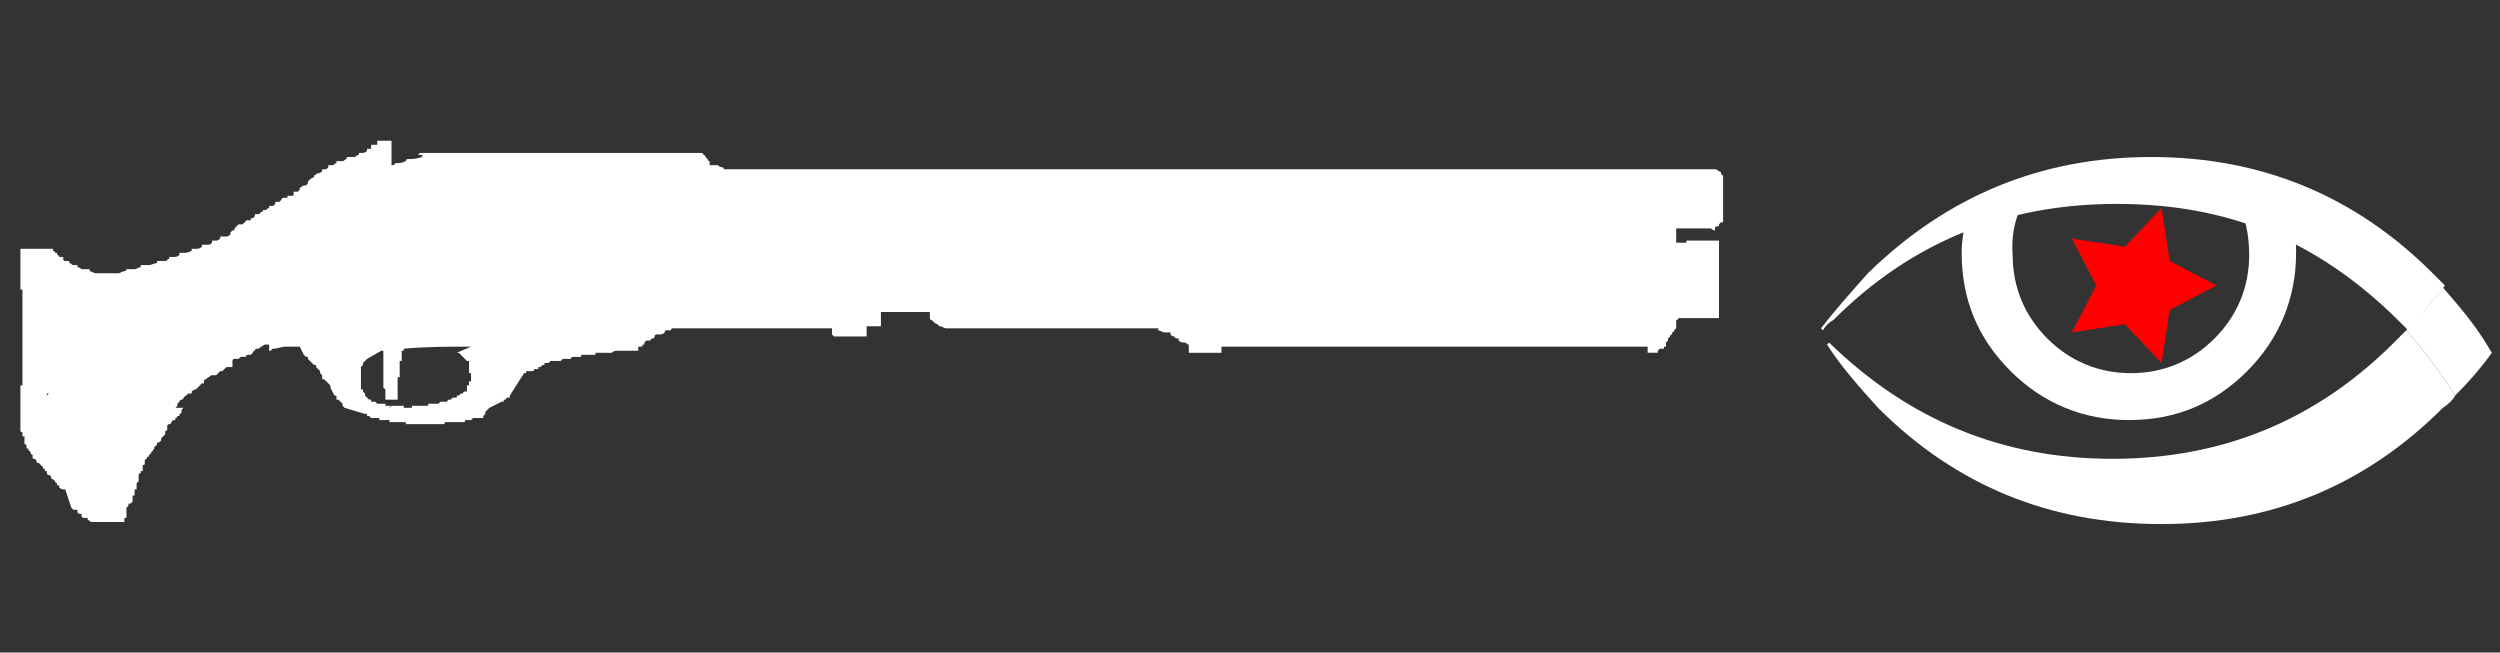 <?xml version="1.0" encoding="utf-8"?>
<!-- Generator: Adobe Illustrator 21.0.2, SVG Export Plug-In . SVG Version: 6.00 Build 0)  -->
<svg version="1.1" id="Слой_1" xmlns="http://www.w3.org/2000/svg" xmlns:xlink="http://www.w3.org/1999/xlink" x="0px" y="0px"
	 width="122.6px" height="32px" viewBox="0 0 122.6 32" enable-background="new 0 0 122.6 32" xml:space="preserve">
<rect x="0" y="0" width="122.6" height="32" fill="#333333" stroke="none"/>
<g id="Selected_Items">
	<g>
		<g id="Selected_Items_43_">
			<path fill="#FFFFFF" d="M20.6,7.5c4.6,0,9.1,0,13.7,0c0.1,0,0.2,0,0.2,0.1c0.1,0,0.1,0.1,0.1,0.1l0,0h0c0,0,0.1,0.1,0.1,0.1
				c0,0,0,0.1,0.1,0.1c0,0,0,0,0,0.1c0,0,0,0.1,0,0.1c0,0,0.1,0,0.1,0V8.1c0.1,0,0.2,0,0.3,0c0,0,0.1,0.1,0.2,0.1c0,0,0.1,0,0.1,0.1
				c16.2,0,32.4,0,48.6,0c0.1,0,0.2,0.1,0.2,0.1c0,0,0.1,0,0.1,0.1c0,0,0,0.1,0.1,0.1c0,0,0,0.1,0,0.1s0,0.1,0,0.1c0,0,0,0,0,0
				c0,0,0,0,0,0.1c0,0.1,0,0.1,0,0.1c0,0,0,0.1,0,0.1c0,0,0,0.1,0,0.1c0,0,0,0,0,0.1c0,0.1,0,0.1,0,0.1c0,0,0,0.1,0,0.1
				c0,0,0,0.1,0,0.1c0,0,0,0,0,0.1c0,0.1,0,0.1,0,0.1c0,0,0,0.1,0,0.1c0,0,0,0.1,0,0.1c0,0,0,0.1,0,0.1c0,0,0,0,0,0.1
				c0,0,0,0.1,0,0.1c0,0,0,0.1,0,0.1c0,0,0,0.1,0,0.1c0,0,0,0,0,0.1c0,0,0,0.1,0,0.1c0,0,0,0.1,0,0.1c0,0,0,0.1,0,0.1
				c0,0-0.1,0-0.1,0c0,0-0.1,0.1-0.1,0.1c0,0.1,0,0.1-0.1,0.1c-0.1,0-0.1,0.1-0.1,0.1c0,0,0,0.1,0,0.1c-0.1,0-0.2-0.1-0.2-0.1l0,0
				c-0.6,0-1.1,0-1.7,0c0,0,0,0.1,0,0.1c0,0,0,0,0,0.1c0,0,0,0,0,0.1c0,0,0,0.1,0,0.1v0c0,0,0,0,0,0.1c0,0,0,0.1,0,0.1v0
				c0,0,0,0,0,0.1l0,0c0.2,0,0.3,0,0.5,0v0c0,0,0-0.1,0-0.1c0.5,0,1,0,1.6,0c0,0,0,0,0,0.1c0,0,0,0.1,0,0.2c0,0,0,0.1,0,0.2
				c0,0,0,0.1,0,0.1c0,0,0,0.1,0,0.1c0,0,0,0.1,0,0.2c0,0,0,0.1,0,0.1c0,0.1,0,0.1,0,0.2c0,0,0,0.1,0,0.1c0,0,0,0.1,0,0.1
				c0,0.1,0,0.1,0,0.2c0,0,0,0.1,0,0.2v0c0,0,0,0,0,0.1v0.1c0,0,0,0,0,0.1v0.1c0,0,0,0.1,0,0.1v0.1c0,0,0,0.1,0,0.1v0.1
				c0,0,0,0,0,0.1v0.1c0,0,0,0,0,0.1v0.1c0,0,0,0,0,0.1v0.2c0,0,0,0,0,0.1v0.2c0,0,0,0,0,0.1c0,0,0,0.1,0,0.1c-0.5,0-1,0-1.5,0v0
				c-0.1,0-0.3,0-0.4,0c0,0,0,0,0,0c0,0-0.1,0-0.1,0c0,0,0,0.1-0.1,0.1c0,0,0,0,0,0.1c0,0,0,0,0,0.1c0,0,0,0.1,0,0.1c0,0,0,0,0,0.1
				c0,0,0,0-0.1,0.1c0,0,0,0.1-0.1,0.1c0,0,0,0,0,0c0,0,0,0,0,0.1c-0.1,0-0.1,0.1-0.1,0.1c0,0,0,0-0.1,0.1c0,0,0,0,0,0.1
				c0,0-0.1,0.1-0.1,0.1c0,0,0,0,0,0.1c0,0,0,0.1,0,0.1v0c0,0-0.1,0-0.1,0v0.1c0,0-0.1,0-0.2,0c0,0-0.1,0.1-0.1,0.1v0.1
				c-0.2,0-0.3,0-0.5,0v0c0,0,0,0.1,0,0.1V17c-7,0-14,0-20.9,0c0,0,0,0.1,0,0.1c0,0,0,0,0,0.1v0.1c-0.5,0-1.1,0-1.6,0c0,0,0,0,0-0.1
				c0,0,0-0.1,0-0.1v0c0,0,0,0,0-0.1s0,0,0-0.1c-0.1,0-0.1-0.1-0.2-0.1c-0.1,0-0.2,0-0.3-0.1v-0.1c-0.1,0-0.2,0-0.2-0.1
				c-0.1,0-0.1,0-0.2-0.1v-0.1c-0.1,0-0.2,0-0.3,0c-0.1,0-0.2-0.1-0.3-0.1c0,0,0,0,0-0.1c-3.5,0-6.9,0-10.4,0
				c-0.1,0-0.2-0.1-0.3-0.1c0,0-0.1,0-0.1-0.1c0,0-0.1,0-0.2-0.1c0,0-0.1-0.1-0.1-0.1c0,0-0.1,0-0.1-0.1c0-0.1,0-0.1,0-0.1
				s0-0.1,0-0.1s0-0.1,0-0.1c-0.8,0-1.6,0-2.4,0c0,0,0,0,0,0.1c0,0,0,0.1,0,0.1v0c0,0,0,0,0,0.1c0,0,0,0.1,0,0.1c0,0,0,0,0,0.1V16
				c-0.2,0-0.5,0-0.7,0v0.1c0,0,0,0,0,0.1s0,0,0,0.1c0,0,0,0.1,0,0.1s0,0,0,0.1v0c-0.5,0-1,0-1.6,0c0,0,0,0-0.1-0.1v0
				c0,0,0-0.1,0-0.1s0,0,0-0.1c0,0,0-0.1,0-0.1c-2.6,0-5.2,0-7.8,0h0c0,0-0.1,0-0.1,0.1c0,0-0.1,0-0.1,0c0,0-0.1,0-0.1,0
				c-0.1,0-0.1,0-0.1,0.1c0,0-0.1,0.1-0.2,0.1c0,0-0.1,0-0.1,0c-0.1,0-0.1,0-0.1,0c0,0-0.1,0-0.1,0.1c0,0,0,0.1-0.1,0.1
				c0,0-0.1,0-0.1,0.1c0,0,0,0-0.1,0c0,0,0,0,0,0c0,0-0.1,0-0.1,0c0,0-0.1,0.1-0.1,0.1v0.1c0,0-0.1,0-0.1,0c0,0,0,0.1,0,0.1V17
				c0,0-0.1,0-0.1,0h-0.1v0.2c-0.2,0-0.3,0-0.5,0h0c-0.1,0-0.2,0-0.3,0h0c0,0-0.1,0-0.1,0h-0.1c-0.1,0-0.2,0-0.3,0.1h0
				c-0.1,0-0.2,0-0.3,0h-0.1c0,0-0.1,0-0.1,0h0c0,0-0.1,0-0.1,0h0c0,0,0,0-0.1,0h0c-0.1,0-0.1,0-0.1,0h0c0,0,0,0,0,0.1h-0.1
				c0,0-0.1,0-0.1,0h0c-0.1,0-0.1,0-0.1,0h0c0,0-0.1,0-0.2,0h0c0,0,0,0-0.1,0h-0.1c0,0,0,0,0,0.1h0c0,0,0,0-0.1,0h0c0,0-0.1,0-0.1,0
				h0c0,0,0,0,0,0s-0.1,0-0.1,0h0c0,0,0,0-0.1,0h0c0,0-0.1,0-0.1,0.1h0c0,0,0,0-0.1,0h0l-0.1,0h0c0,0,0,0-0.1,0h0c0,0,0,0,0,0h-0.1
				c0,0,0,0-0.1,0.1h0c0,0,0,0,0,0c0,0-0.1,0-0.1,0h0c0,0,0,0,0,0h0c0,0,0,0,0,0H27c0,0,0,0,0,0h0c0,0,0,0-0.1,0.1c0,0-0.1,0-0.1,0
				h0c0,0,0,0,0,0h0c0,0,0,0,0,0c0,0-0.1,0-0.1,0c0,0,0,0,0,0.1h0c0,0,0,0,0,0c-0.1,0-0.1,0-0.1,0h0l-0.1,0.1v0h-0.1c0,0,0,0,0,0.1
				h0c0,0,0,0,0,0c0,0-0.1,0-0.1,0h0c0,0,0,0,0,0c0,0,0,0-0.1,0h0c0,0,0,0.1-0.1,0.1c0,0,0,0-0.1,0h0c0,0,0,0,0,0h-0.1c0,0,0,0,0,0
				h0c0,0,0,0,0,0h0c0,0,0,0,0,0h-0.1c0,0,0,0.1,0,0.1s0,0,0,0h0c0,0,0,0,0,0h-0.1L25,19.4c0,0,0,0,0,0.1h0c0,0-0.1,0-0.1,0h0
				c0,0,0,0,0,0c0,0,0,0,0,0h0c0,0,0,0,0,0c0,0-0.1,0-0.1,0.1h0c0,0,0,0,0,0c0,0,0,0,0,0h0c0,0-0.1,0-0.1,0h0c0,0,0,0,0,0h0v0
				c0,0,0,0,0,0.1h0c0,0-0.1,0-0.1,0h0c0,0,0,0,0,0h0L24,20c0,0,0,0-0.1,0.1c0,0,0,0,0,0s0,0,0,0h0l-0.1,0.1c0,0,0,0,0,0.1h0
				l-0.1,0.1c0,0,0,0,0,0h0c0,0,0,0,0,0.1h-0.1c0,0,0,0,0,0h0c0,0,0,0-0.1,0c0,0-0.1,0-0.1,0c0,0,0,0-0.1,0h0c0,0-0.1,0-0.1,0
				c0,0,0,0-0.1,0.1h0c0,0-0.1,0-0.1,0c0,0,0,0-0.1,0h0c0,0,0,0,0,0h0c-0.1,0-0.1,0-0.1,0h0c0,0,0,0,0,0.1h-0.1c0,0,0,0-0.1,0h0
				c0,0,0,0-0.1,0h-0.1c0,0-0.1,0-0.1,0h0c0,0-0.1,0-0.1,0c-0.1,0-0.2,0-0.3,0h0c-0.1,0-0.1,0-0.1,0.1h0c-0.1,0-0.1,0-0.2,0h0
				c-0.1,0-0.2,0-0.3,0h0c-0.4,0-0.7,0-1.1,0l0,0c-0.1,0-0.1,0-0.2,0v0c0,0-0.1,0-0.1,0l0-0.1c0,0-0.1,0-0.2,0l0,0
				c-0.1,0-0.1,0-0.2,0l0,0c0,0,0,0-0.1,0v0c-0.1,0-0.1,0-0.1,0l0,0c0,0-0.1,0-0.1,0l0,0c0,0-0.1,0-0.1,0l0-0.1c0,0-0.1,0-0.1,0v0
				c0,0-0.1,0-0.1,0l-0.1,0h0l0,0c0,0,0,0-0.1,0l0,0h-0.1l0-0.1c0,0,0,0-0.1,0v0c0,0-0.1,0-0.1,0l0,0c0,0,0,0-0.1,0l0,0
				c0,0-0.1,0-0.1,0v0h0l-0.1-0.1h0v0c0,0-0.1,0-0.1,0v0h0v0h0v0h0v-0.1h0v0h-0.1v0l0,0h0L16.9,20v0h0v0l-0.1-0.1v-0.1h0v0h0v0
				l-0.1-0.1v0l-0.1-0.1v0h0v0l-0.1,0v-0.1l0,0h0v0l0,0v0l0-0.1v0c0,0-0.1,0-0.1,0v0L16.2,19V19l0,0c0,0,0,0,0,0v-0.1L16,18.7v0l0,0
				v0l-0.1-0.1v0l0,0h-0.1v-0.1l0-0.1v0l0,0v0l-0.1-0.1v-0.1L15.5,18v-0.1l0,0v0c0,0-0.1,0-0.1,0l-0.3-0.3v0h0v-0.1c0,0,0,0,0,0H15
				l-0.1-0.1c0,0,0,0,0,0v0L14.7,17c-0.2,0-0.4,0-0.6,0c0,0,0,0-0.1,0c-0.2,0-0.4,0.1-0.6,0.1c0,0-0.1,0-0.1,0.1c0,0-0.1,0-0.1,0
				c0,0,0,0,0-0.1c0-0.1,0-0.1,0-0.1c0,0,0-0.1,0-0.1h0v0l0,0c-0.1,0-0.1,0-0.2,0c-0.1,0-0.1,0.1-0.2,0.1c0,0,0,0-0.1,0.1
				c0,0-0.1,0-0.1,0l0,0c0,0-0.1,0-0.1,0.1c0,0-0.1,0-0.1,0.1l-0.1,0.1c0,0-0.1,0-0.2,0c0,0,0,0.1-0.1,0.1c0,0,0,0,0,0l-0.1,0
				c0,0-0.1,0-0.1,0c0,0-0.1,0.1-0.1,0.1v0c0,0-0.1,0-0.2,0c0,0-0.1,0-0.1,0.1V18c0,0-0.1,0-0.2,0c-0.1,0-0.1,0-0.2,0.1
				c0,0-0.1,0.1-0.1,0.1c0,0,0,0,0,0l0,0c-0.1,0-0.1,0-0.1,0c0,0,0,0-0.1,0.1l-0.1,0.1c-0.1,0-0.1,0-0.2,0v0l0,0
				c-0.1,0-0.1,0.1-0.2,0.1c0,0,0,0-0.1,0.1c0,0-0.1,0-0.1,0.1c0,0.1,0,0.1,0,0.1c0,0,0,0-0.1,0c0,0,0,0-0.1,0.1
				c-0.1,0.1-0.1,0.1-0.2,0.2c-0.1,0-0.2,0.1-0.2,0.1l0,0c0,0,0,0,0,0.1c0,0-0.1,0-0.1,0c0,0,0,0-0.1,0c0,0,0,0.1-0.1,0.1
				c0,0,0,0-0.1,0.1c0,0,0,0.1-0.1,0.1c0,0-0.1,0-0.1,0.1c0,0,0,0-0.1,0.1c0,0,0,0.1,0,0.1c0,0,0,0-0.1,0.1c0,0-0.1,0-0.1,0
				C9.1,20,9,20,9,20c0,0-0.1,0.1-0.1,0.1c0,0,0,0,0,0.1c0,0,0,0.1-0.1,0.1v0.1c-0.1,0-0.1,0-0.1,0c0,0,0,0.1-0.1,0.1v0.1
				c0,0-0.1,0-0.1,0c0,0,0,0-0.1,0.1c0,0,0,0.1-0.1,0.1c0,0-0.1,0-0.1,0.1c0,0,0,0.1,0,0.1c0,0,0,0,0,0c0,0,0,0,0,0.1
				c0,0-0.1,0-0.1,0.1c0,0,0,0.1,0,0.1c0,0,0,0-0.1,0.1c0,0-0.1,0.1-0.1,0.1c0,0,0,0,0,0.1c0,0,0,0-0.1,0.1c0,0-0.1,0-0.1,0
				c0,0,0,0.1,0,0.1c0,0,0,0-0.1,0.1s0,0.1,0,0.1c0,0-0.1,0-0.1,0.1c0,0,0,0-0.1,0.1c0,0,0,0.1-0.1,0.1c0,0,0,0,0,0.1c0,0,0,0-0.1,0
				c0,0,0,0.1,0,0.1c0,0-0.1,0-0.1,0.1c0,0,0,0,0,0.1s0,0.1-0.1,0.1c0,0,0,0,0,0.1c0,0,0,0,0,0.1v0.1c0,0-0.1,0-0.1,0c0,0,0,0,0,0.1
				c0,0-0.1,0-0.1,0.1c0,0,0,0.1,0,0.1c0,0,0,0,0,0.1c0,0,0,0.1,0,0.1c0,0,0,0,0,0c0,0,0,0-0.1,0.1c0,0,0,0.1,0,0.1c0,0,0,0,0,0.1
				v0.1c0,0-0.1,0-0.1,0c0,0,0,0.1,0,0.1c0,0,0,0,0,0.1v0.1c-0.1,0-0.1,0-0.1,0c0,0,0,0,0,0.1c0,0,0,0,0,0.1c0,0,0,0.1,0,0.1
				c0,0-0.1,0.1-0.1,0.1c0,0,0,0-0.1,0c0,0,0,0.1,0,0.1c0,0,0,0-0.1,0.1c0,0,0,0,0,0.1c0,0,0,0.1,0,0.1c0,0,0,0,0,0.1s0,0.1,0,0.1
				c0,0,0,0,0,0.1v0c-0.1,0-0.1,0-0.1,0c0,0,0,0,0,0.1c0,0,0,0.1,0,0.1v0c-0.5,0-1.1,0-1.6,0c-0.1,0-0.1-0.1-0.2-0.1v-0.1
				c-0.1,0-0.1,0-0.1,0c-0.1,0-0.2,0-0.2-0.1c0,0,0-0.1,0-0.1l0,0c-0.1,0-0.2,0-0.2-0.1v-0.1c-0.1,0-0.1,0-0.2,0c0,0,0,0-0.1-0.1
				L3.2,24c0,0,0,0-0.1,0c0,0-0.1,0-0.2-0.1c0,0,0-0.1,0-0.1c0,0-0.1,0-0.1,0c0,0,0,0,0-0.1c0,0-0.1,0-0.1-0.1c0,0-0.1-0.1-0.1-0.1
				c0,0-0.1,0-0.1-0.1c0,0,0-0.1-0.1-0.1c0,0-0.1,0-0.1-0.1c0,0,0,0,0-0.1c0,0-0.1,0-0.1,0c0,0,0-0.1,0-0.1c0,0-0.1,0-0.1-0.1v0
				c0,0-0.1-0.1-0.1-0.1c0,0,0,0-0.1-0.1c0,0-0.1,0-0.1,0c0,0,0-0.1,0-0.1c0,0,0,0-0.1-0.1c-0.1,0-0.1,0-0.1-0.1c0,0,0-0.1,0-0.1
				c0,0-0.1,0-0.1-0.1c0,0,0-0.1-0.1-0.1c0,0,0,0,0-0.1l0,0c-0.1,0-0.1,0-0.1-0.1c0,0,0-0.1,0-0.1l0,0c-0.1,0-0.1,0-0.1-0.1
				c0,0,0-0.1,0-0.1c0,0,0,0,0,0c0,0,0,0,0-0.1s0-0.1,0-0.1c0,0-0.1,0-0.1,0c0,0,0,0,0-0.1c0,0,0-0.1,0-0.1v0c0,0-0.1,0-0.1-0.1
				c0,0,0,0,0-0.1v-0.1c0,0,0,0,0-0.1c0,0,0,0,0-0.1c0,0,0-0.1,0-0.1s0,0,0-0.1s0,0,0-0.1c0,0,0-0.1,0-0.1s0,0,0-0.1v0
				c0,0,0-0.1,0-0.1c0,0,0,0,0-0.1s0,0,0-0.1c0-0.1,0-0.1,0-0.2c0,0,0-0.1,0-0.1c0,0,0,0,0-0.1v0c0,0,0,0,0-0.1c0,0,0-0.1,0-0.1
				s0,0,0-0.1c0,0,0-0.1,0-0.1c0,0,0-0.1,0-0.1c0,0,0-0.1,0-0.1c0,0,0,0,0.1,0v0c0-0.1,0-0.3,0-0.4c0-0.1,0-0.3,0-0.4
				c0-0.2,0-0.3,0-0.4c0-0.2,0-0.3,0-0.4c0-0.2,0-0.3,0-0.5c0-0.1,0-0.3,0-0.4c0-0.2,0-0.3,0-0.4c0-0.2,0-0.3,0-0.4
				c0-0.2,0-0.3,0-0.5c0-0.1,0-0.2,0-0.4c0-0.1,0-0.3,0-0.4c0,0,0,0,0-0.1c0,0,0,0-0.1,0c0,0,0,0,0-0.1v-0.1c0,0,0,0,0-0.1
				c0,0,0,0,0-0.1c0,0,0-0.1,0-0.1c0,0,0,0,0-0.1c0,0,0,0,0-0.1c0,0,0-0.1,0-0.1s0,0,0-0.1v0c0,0,0-0.1,0-0.1c0,0,0,0,0-0.1
				c0,0,0,0,0-0.1c0,0,0-0.1,0-0.1s0,0,0-0.1c0,0,0-0.1,0-0.1c0,0,0,0,0-0.1v0c0,0,0,0,0-0.1c0,0,0-0.1,0-0.1c0,0,0,0,0-0.1
				c0-0.1,0-0.1,0-0.1c0.5,0,1.1,0,1.6,0c0,0,0,0.1,0,0.1c0,0,0.1,0,0.1,0.1c0,0,0.1,0,0.1,0c0,0,0,0.1,0,0.1c0,0,0.1,0,0.1,0.1
				c0.1,0,0.1,0,0.2,0c0,0,0,0,0,0.1c0,0,0,0.1,0.1,0.1c0,0,0.1,0,0.2,0c0,0,0,0,0,0.1c0.1,0,0.1,0.1,0.2,0.1c0.1,0,0.1,0,0.2,0
				c0,0,0,0,0,0.1c0.1,0,0.2,0.1,0.2,0.1c0.1,0,0.3,0,0.4,0c0,0,0,0,0,0.1c0.1,0,0.2,0.1,0.3,0.1c0.4,0,0.7,0,1.1,0
				c0.1,0,0.2-0.1,0.3-0.1c0,0,0.1,0,0.1-0.1h0c0.1,0,0.3,0,0.4,0c0.1,0,0.2-0.1,0.3-0.1c0,0,0,0,0-0.1h0c0.1,0,0.3,0,0.4,0
				c0.1,0,0.3-0.1,0.4-0.1c0,0,0,0,0-0.1c0.1,0,0.3,0,0.4,0c0.1,0,0.1-0.1,0.2-0.1c0,0,0,0,0-0.1h0c0.1,0,0.1,0,0.2,0
				c0.1,0,0.2,0,0.3-0.1c0,0,0-0.1,0-0.1h0.1c0,0,0.1,0,0.1,0c0.1,0,0.2,0,0.4-0.1c0,0,0-0.1,0-0.1h0c0.1,0,0.1,0,0.2,0
				c0.1,0,0.2,0,0.3-0.1c0,0,0-0.1,0-0.1c0.1,0,0.2,0,0.3,0c0.1,0,0.1,0,0.2-0.1c0,0,0-0.1,0-0.1c0,0,0.1,0,0.2,0c0,0,0.1,0,0.2-0.1
				c0,0,0-0.1,0-0.1c0.1,0,0.2,0,0.3,0c0,0,0.1,0,0.2-0.1c0,0,0,0,0-0.1h0c0,0,0.1-0.1,0.1-0.1c0.1,0,0.1,0,0.1-0.1c0,0,0,0,0.1-0.1
				c0,0,0.1-0.1,0.1-0.1v0c0.1,0,0.1,0,0.2,0c0,0,0,0,0.1-0.1l0.1-0.1c0,0,0.1,0,0.2,0c0,0,0,0,0-0.1c0,0,0.1,0,0.1,0
				c0,0,0.1-0.1,0.1-0.1c0,0,0,0,0-0.1h0c0,0,0.1,0,0.2,0c0,0,0.1-0.1,0.1-0.1c0,0,0.1,0,0.1-0.1c0,0,0,0,0.1,0v0
				c0.1,0,0.1-0.1,0.2-0.1c0,0,0,0,0-0.1h0c0,0,0.1,0,0.1,0c0.1,0,0.1,0,0.2-0.1c0,0,0-0.1,0-0.1h0c0,0,0.1,0,0.2,0c0,0,0,0,0.1-0.1
				c0,0,0-0.1,0.1-0.1c0,0,0.1,0,0.1,0v0c0,0,0.1,0,0.1,0c0,0,0-0.1,0-0.1h0.1c0,0,0.1,0,0.1,0c0.1,0,0.1,0,0.1-0.1c0,0,0-0.1,0-0.1
				h0c0,0,0.1,0,0.2,0c0,0,0,0,0.1-0.1c0,0,0,0,0-0.1c0.1,0,0.1-0.1,0.2-0.1c0.1,0,0.1,0,0.2-0.1c0,0,0,0,0-0.1h0
				c0,0,0.1-0.1,0.1-0.1c0,0,0.1-0.1,0.2-0.1c0,0,0,0,0-0.1c0.1,0,0.1-0.1,0.2-0.1c0,0,0.1,0,0.2-0.1c0,0,0,0,0-0.1h0
				c0,0,0.1,0,0.2,0c0,0,0.1-0.1,0.1-0.1c0,0,0,0,0-0.1c0.1,0,0.2,0,0.2,0c0.1,0,0.1-0.1,0.2-0.1c0,0,0,0,0-0.1h0.1c0,0,0.1,0,0.2,0
				c0.1,0,0.1-0.1,0.2-0.1c0,0,0,0,0-0.1c0.1,0,0.2,0,0.4,0c0,0,0.1-0.1,0.2-0.1c0,0,0,0,0-0.1h0c0,0,0.1,0,0.2,0c0,0,0.1,0,0.2-0.1
				c0,0,0-0.1,0-0.1h0c0,0,0.1,0,0.1,0c0.1,0,0.1,0,0.1-0.1c0,0,0-0.1,0-0.1h0c0.1,0,0.2,0,0.2,0h0.1c0,0,0,0,0-0.1s0-0.1,0-0.1
				c0.1,0,0.1,0,0.3,0c0,0,0.1,0,0.2,0c0,0,0,0,0.1,0c0,0,0,0,0.1,0V8.1h0.1c0,0,0,0,0.1-0.1c0.2,0,0.3,0,0.5-0.1
				c0-0.1,0.1-0.1,0.1-0.1c0.2,0,0.4,0,0.7-0.1c0-0.1,0-0.1,0.1-0.1C20.4,7.6,20.5,7.6,20.6,7.5C20.6,7.5,20.6,7.5,20.6,7.5z
				 M19.8,17.1L19.8,17.1L19.8,17.1l0,0.1c0,0,0,0,0,0v0h-0.1v0.1c0,0,0,0,0,0v0l0,0v0.1l0,0.1v0.1h0v0c0,0,0,0,0,0v0.1l-0.1,0v0.1
				h0V18h0v0.2h0v0.1c0,0,0,0,0,0v0.2c0,0-0.1,0-0.1,0v0.2h0V19l0,0v0.6c-0.2,0-0.4,0-0.6,0v0h0v-0.1l0,0v-0.1h0v0l0-0.1v-0.1h0
				v-0.1l-0.1-0.1v-0.1l0,0v-0.2l0,0v-0.2l0,0v0c0-0.1,0-0.1,0-0.1c0,0,0-0.1,0-0.1c0-0.1,0-0.1,0-0.1c0,0,0-0.1,0-0.1
				c0-0.1,0-0.1,0-0.1s0,0,0-0.1c0,0,0-0.1,0-0.1c0,0,0,0,0-0.1s0,0,0-0.1c0-0.1,0-0.1,0-0.1c0,0,0,0,0-0.1c0,0,0-0.1,0-0.1
				s0,0,0-0.1v0h0l-0.1,0c0,0,0,0,0,0L18,17.6v0l-0.2,0.2v0l0,0v0.1L17.7,18v0l0,0v0.1l0,0.1v0.2l0,0.1v0.3l0,0v0.2l0,0V19l0,0v0.1
				l0.1,0v0.1l0,0v0l0.1,0.1v0.1h0l0.1,0.1v0h0l0.1,0.1h0v0h0l0,0h0l0.1,0h0v0.1h0l0,0h0l0,0c0,0,0.1,0,0.1,0v0c0,0,0,0,0.1,0v0h0
				l0.1,0.1h0c0.1,0,0.1,0,0.2,0v0h0v0h0v0h0v0h0v0c0.1,0,0.1,0,0.2,0l0,0.1c0,0,0.1,0,0.1,0l0,0c0,0,0.1,0,0.1,0v0c0,0,0.1,0,0.1,0
				l0,0h0l0,0c0.2,0,0.4,0,0.6,0v0.1c0.1,0,0.3,0,0.4,0v-0.1c0,0,0.1,0,0.1,0v0c0.1,0,0.2,0,0.4,0v0c0,0,0.1,0,0.1,0v0
				c0,0,0.1,0,0.1,0v0c0,0,0.1,0,0.1,0v-0.1c0,0,0.1,0,0.1,0v0h0v0c0,0,0.1,0,0.1,0l0,0c0,0,0,0,0.1,0v0c0,0,0.1,0,0.1,0v0
				c0,0,0.1,0,0.1,0l0.1-0.1c0,0,0,0,0.1,0v0c0,0,0,0,0.1,0l0,0c0,0,0.1,0,0.1,0v0l0.1-0.1c0,0,0.1,0,0.1,0l0.1-0.1h0c0,0,0,0,0,0
				l0.1,0c0,0,0,0,0.1,0v-0.1c0,0,0,0,0,0c0,0,0.1,0,0.1,0v0l0.1-0.1c0,0,0,0,0.1,0c0,0,0-0.1,0.1-0.1c0,0,0,0,0,0l0,0h0l0,0h0.1
				l0,0v-0.1c0,0,0,0,0,0v0h0v0c0,0,0,0,0,0v-0.2h0v0l0.1,0v-0.1h0v0c0,0,0,0,0,0v0c0,0,0,0,0,0v0l0-0.1c0,0,0,0,0.1,0v-0.1h0v-0.2
				c0,0,0,0,0,0v-0.1l-0.1,0V18c0,0,0-0.1,0-0.1v-0.1l0,0v0l0,0v-0.1l0,0v0l-0.1,0v0l-0.2-0.2v0l-0.1-0.1h0l0,0v0h0l-0.1-0.1
				c0,0,0,0-0.1,0L23.1,17c0,0-0.1,0-0.1,0C21.9,17,20.9,17,19.8,17.1C19.8,17,19.8,17,19.8,17.1C19.8,17.1,19.8,17.1,19.8,17.1z
				 M19.1,20C19.1,19.9,19.1,19.9,19.1,20c0.1-0.1,0.1-0.1,0.2-0.1C19.2,19.9,19.1,19.9,19.1,20z M2.3,19.4
				C2.3,19.3,2.3,19.3,2.3,19.4c0.1-0.1,0.1-0.1,0.1-0.1c0,0,0,0-0.1,0V19.4C2.3,19.3,2.3,19.3,2.3,19.4z"/>
		</g>
	</g>
</g>
<g id="guides">
</g>
<g id="Flash_2_">
	<path fill="#FFFFFF" d="M112.6,12.4c0,2.2-0.8,4.2-2.4,5.8c-1.6,1.6-3.5,2.4-5.8,2.4c-2.2,0-4.2-0.8-5.8-2.4
		c-1.6-1.6-2.4-3.5-2.4-5.8c0-0.6,0.1-1.1,0.2-1.7c0.2-0.1,0.4-0.1,0.6-0.3c0.8-0.4,1.5-0.8,2.3-1.1c0.1,0,0.3-0.1,0.4-0.2
		c-0.7,1-1.1,2.1-1,3.4c0,1.6,0.6,3,1.7,4.1c1.1,1.1,2.5,1.7,4.1,1.7c1.6,0,3-0.6,4.1-1.7c1.1-1.1,1.7-2.5,1.7-4.1
		c0-1.6-0.5-2.9-1.6-4.1c0.7,0.2,1.4,0.4,2.1,0.8c0,0,0,0,0,0c0.4,0.2,0.8,0.4,1.2,0.5C112.5,10.6,112.6,11.5,112.6,12.4z"/>
	<path fill="#FFFFFF" d="M120.4,19.4c-0.7-1.1-1.5-2.2-2.4-3.2c-0.2,0.2-0.4,0.4-0.6,0.6c-3.8,3.8-8.4,5.7-13.8,5.7
		s-10-1.9-13.9-5.7l-0.1,0.1c0.7,1.1,1.6,2.1,2.5,3.1c3.8,3.8,8.4,5.7,13.9,5.7c5.4,0,10-1.9,13.8-5.7
		C120.1,19.8,120.3,19.6,120.4,19.4L120.4,19.4z"/>
	<path fill="#FFFFFF" d="M118,16.2c0.9,1,1.7,2.1,2.4,3.2c0.7-0.7,1.3-1.4,1.8-2.1c-0.6-1-1-1.6-2.4-3.2
		C119.3,14.8,118.7,15.5,118,16.2L118,16.2z"/>
	<polygon fill="#FF0000" points="108.7,14 106.4,15.2 106,17.8 104.2,15.9 101.6,16.3 102.8,14 101.6,11.7 104.2,12.1 106,10.2 
		106.4,12.8 	"/>
	<path fill="#FFFFFF" d="M117.5,15.6c0.2,0.2,0.4,0.4,0.6,0.6c0.6-0.7,1.2-1.4,1.8-2.2c-0.2-0.2-0.4-0.4-0.6-0.6
		c-3.8-3.8-8.4-5.7-13.8-5.7c-5.4,0-10,1.9-13.9,5.7c-0.8,0.9-1.6,1.8-2.3,2.7l0.1,0.1c0.1-0.2,0.3-0.4,0.5-0.5
		c3.8-3.8,8.4-5.7,13.9-5.7S113.6,11.8,117.5,15.6L117.5,15.6z"/>
</g>
</svg>
